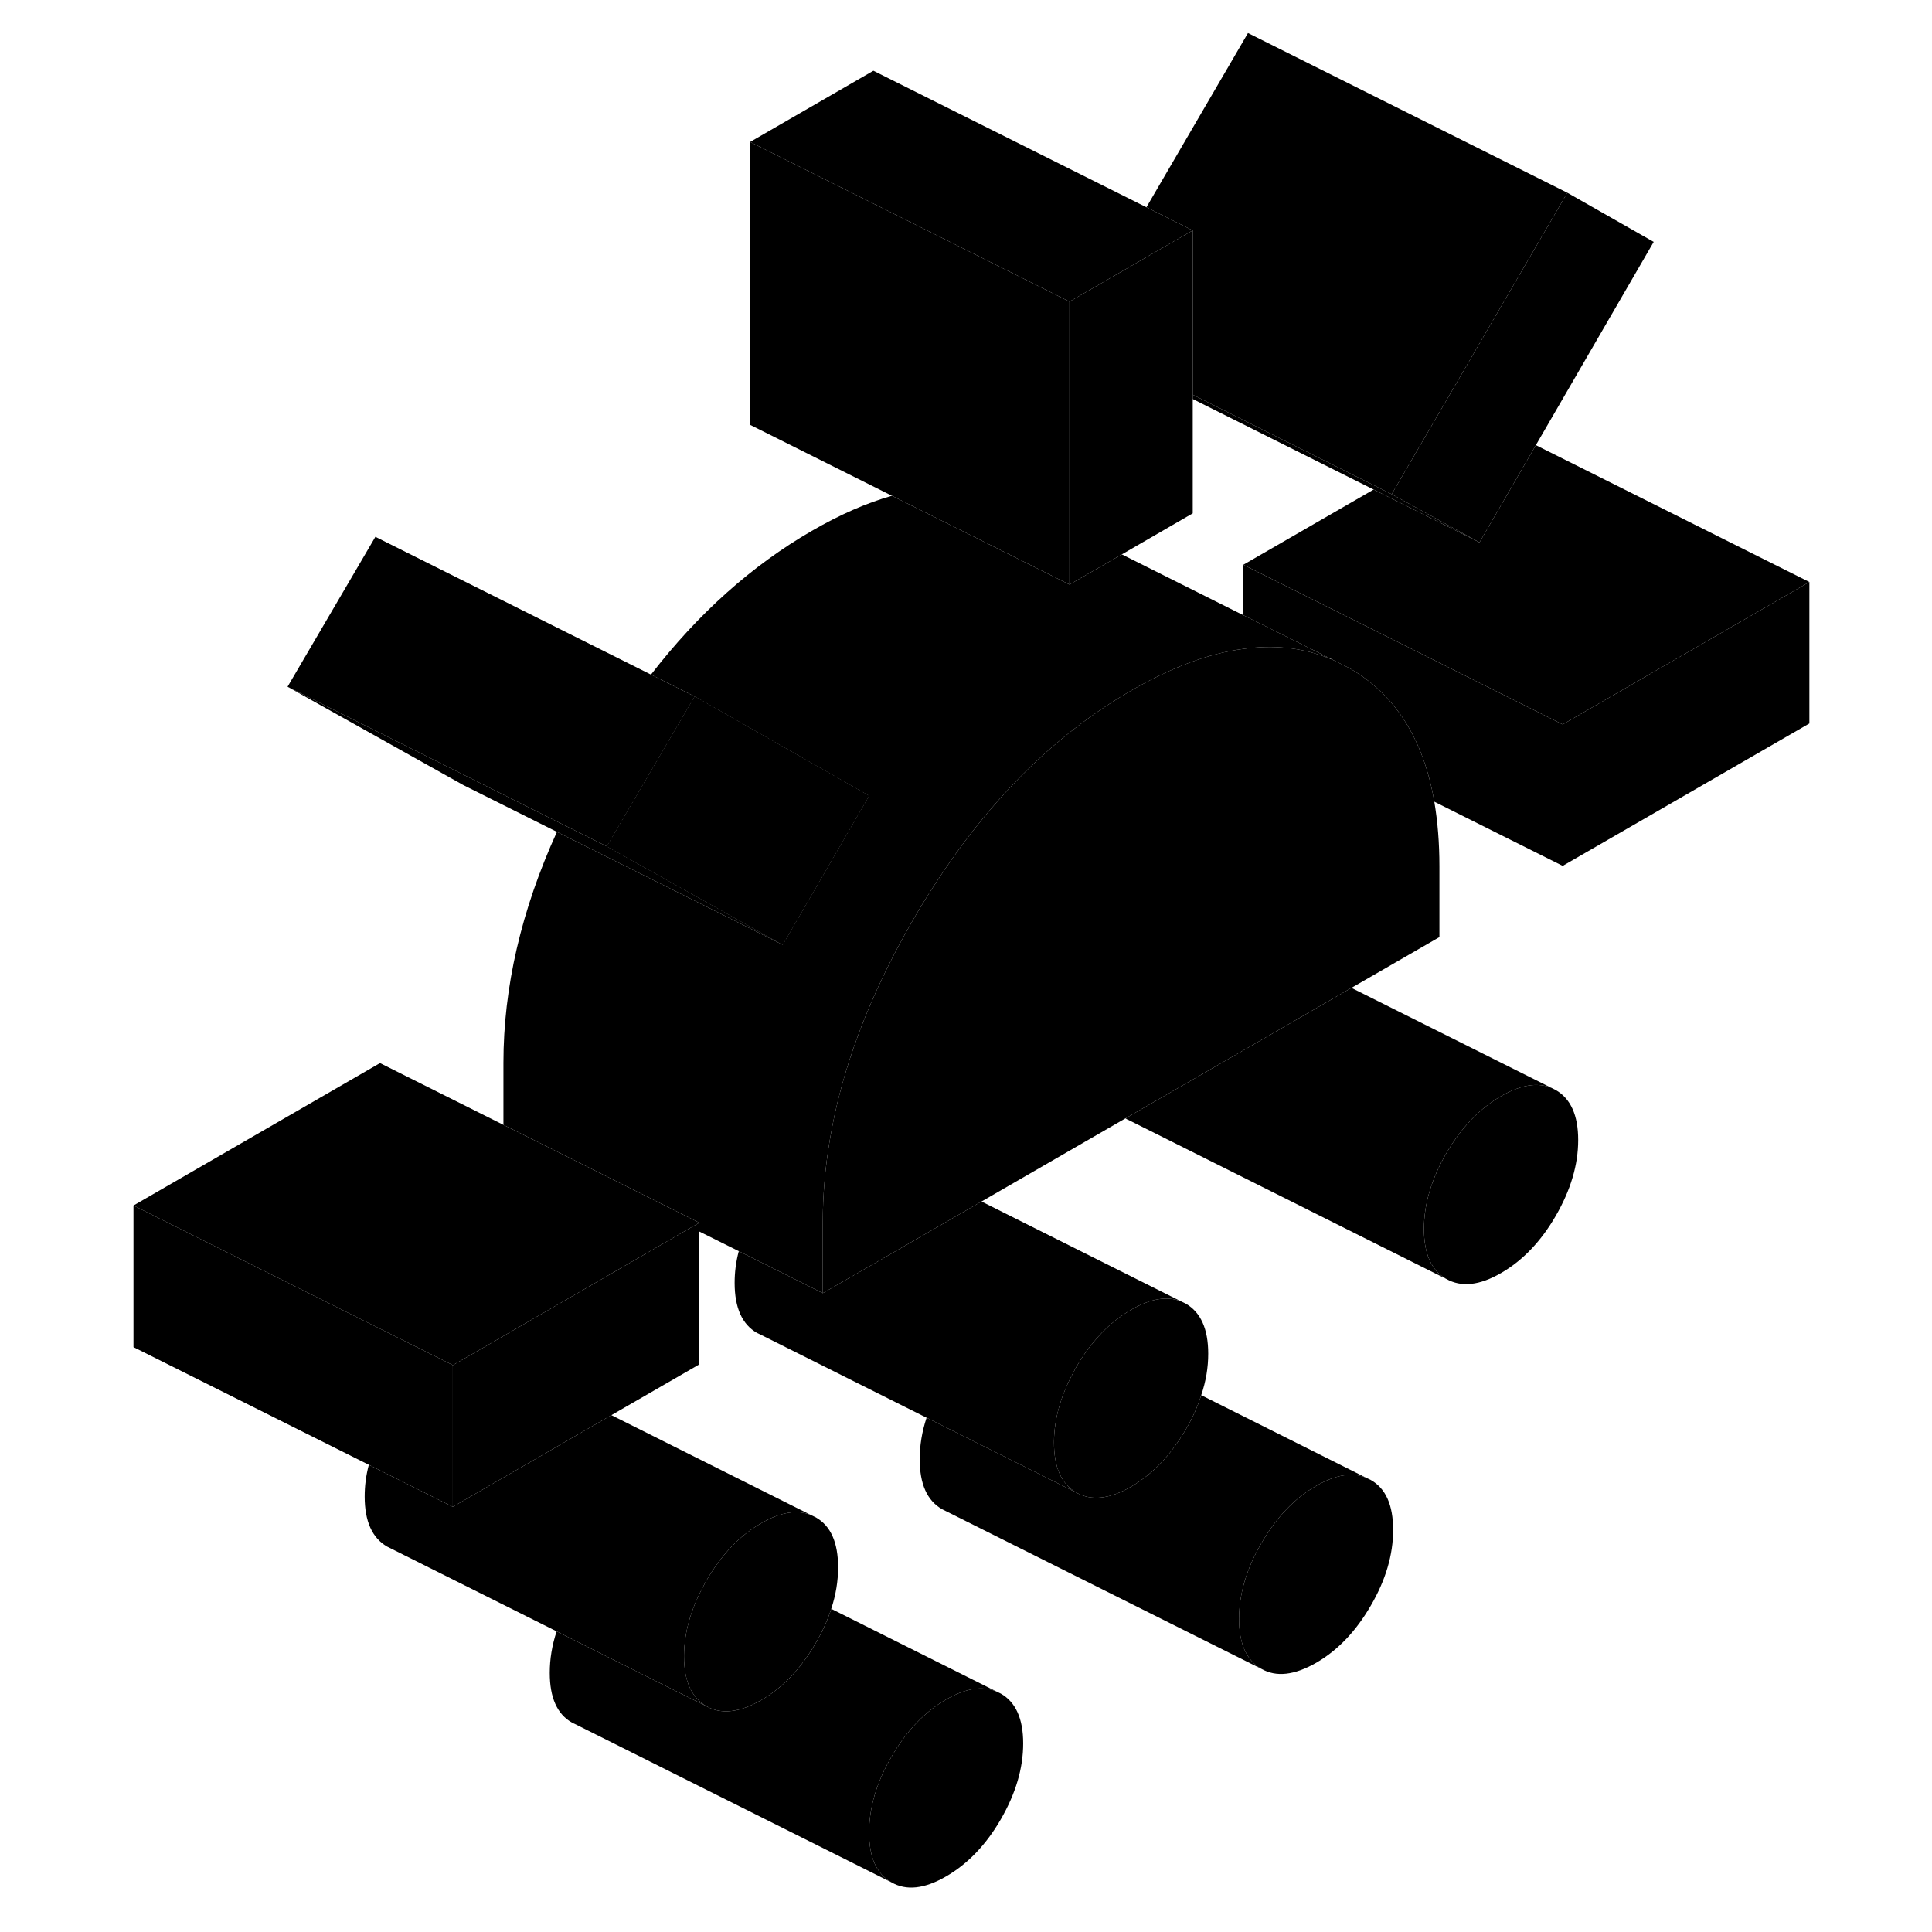 <svg width="24" height="24" viewBox="0 0 110 121" xmlns="http://www.w3.org/2000/svg" stroke-width="1px" stroke-linecap="round" stroke-linejoin="round">
    <path d="M38.01 43.62L32.51 53.01L43.52 59.17L48.93 49.84L38.01 43.62ZM92.37 45.37V54.23L107.82 45.31V36.45L92.37 45.37Z" class="pr-icon-iso-solid-stroke" stroke-linejoin="round"/>
    <path d="M58.581 109.19C58.581 110.75 58.111 112.33 57.181 113.94C56.251 115.55 55.1 116.74 53.751 117.52C52.401 118.3 51.261 118.43 50.331 117.89C49.391 117.36 48.931 116.32 48.931 114.77C48.931 113.22 49.391 111.64 50.331 110.03C51.261 108.42 52.401 107.22 53.751 106.44C54.961 105.74 56.011 105.57 56.891 105.93L57.181 106.07C58.111 106.6 58.581 107.64 58.581 109.19Z" class="pr-icon-iso-solid-stroke" stroke-linejoin="round"/>
    <path d="M81.751 95.82C81.751 97.37 81.291 98.95 80.351 100.56C79.421 102.17 78.281 103.36 76.931 104.14C75.571 104.92 74.43 105.05 73.501 104.52C72.561 103.98 72.101 102.94 72.101 101.39C72.101 99.84 72.561 98.26 73.501 96.65C74.43 95.04 75.571 93.84 76.931 93.06C78.141 92.36 79.191 92.19 80.061 92.55L80.351 92.69C81.291 93.22 81.751 94.26 81.751 95.82Z" class="pr-icon-iso-solid-stroke" stroke-linejoin="round"/>
    <path d="M93.341 71.4C93.341 72.95 92.871 74.53 91.941 76.14C91.011 77.75 89.861 78.95 88.51 79.73C87.16 80.51 86.021 80.63 85.081 80.1C84.151 79.57 83.681 78.52 83.681 76.97C83.681 75.42 84.151 73.84 85.081 72.23C86.021 70.62 87.16 69.43 88.51 68.65C89.721 67.95 90.781 67.77 91.661 68.13L91.941 68.27C92.871 68.81 93.341 69.85 93.341 71.4Z" class="pr-icon-iso-solid-stroke" stroke-linejoin="round"/>
    <path d="M84.65 54.26V58.69L79.14 61.87L72.03 65.98L64.99 70.04L55.971 75.25L48.86 79.36L46.03 80.99V76.56C46.03 74.89 46.17 73.21 46.45 71.52C47.19 66.98 48.94 62.35 51.68 57.62C52.12 56.85 52.58 56.11 53.05 55.39C56.35 50.28 60.22 46.38 64.64 43.67C64.87 43.53 65.1 43.39 65.34 43.25C67.86 41.8 70.2 40.92 72.37 40.64C74.25 40.37 76.01 40.56 77.63 41.19C77.76 41.24 77.89 41.29 78.02 41.35L79 41.84C81.87 43.48 83.65 46.27 84.33 50.21C84.54 51.45 84.65 52.79 84.65 54.26Z" class="pr-icon-iso-solid-stroke" stroke-linejoin="round"/>
    <path d="M98.07 15.15L90.69 27.88L87.82 32.83L87.16 33.97L81.66 30.95L82.49 29.53L92.66 12.07L98.07 15.15Z" class="pr-icon-iso-solid-stroke" stroke-linejoin="round"/>
    <path d="M38.01 43.62L32.51 53.01L43.52 59.17L48.93 49.84L38.01 43.62Z" class="pr-icon-iso-solid-stroke" stroke-linejoin="round"/>
    <path d="M80.061 92.55C79.191 92.19 78.141 92.36 76.931 93.06C75.571 93.84 74.43 95.04 73.501 96.65C72.561 98.26 72.101 99.84 72.101 101.39C72.101 102.94 72.561 103.98 73.501 104.52L53.781 94.66L53.501 94.52C52.56 93.98 52.101 92.94 52.101 91.39C52.101 90.53 52.24 89.67 52.531 88.79L59.251 92.15L61.911 93.48C62.841 94.01 63.991 93.89 65.341 93.11C66.691 92.32 67.831 91.13 68.77 89.52C69.191 88.8 69.511 88.09 69.731 87.38L80.061 92.55Z" class="pr-icon-iso-solid-stroke" stroke-linejoin="round"/>
    <path d="M91.66 68.13C90.78 67.77 89.72 67.95 88.51 68.65C87.16 69.43 86.02 70.62 85.08 72.23C84.15 73.84 83.68 75.42 83.68 76.97C83.68 78.52 84.15 79.57 85.08 80.1L65.37 70.24L65.08 70.1C65.08 70.1 65.02 70.06 64.99 70.04L72.03 65.98L79.14 61.87L91.66 68.13Z" class="pr-icon-iso-solid-stroke" stroke-linejoin="round"/>
    <path d="M77.67 41.17L77.63 41.19C76.01 40.56 74.25 40.37 72.37 40.64C70.2 40.92 67.86 41.8 65.34 43.25C65.1 43.39 64.87 43.53 64.64 43.67C60.22 46.38 56.35 50.28 53.05 55.39C52.58 56.11 52.12 56.85 51.68 57.62C48.94 62.35 47.19 66.98 46.45 71.52C46.17 73.21 46.03 74.89 46.03 76.56V80.99L40.77 78.36L38.3 77.13V76.58L26.54 70.7L26.03 70.45V66.56C26.03 61.85 27.14 57.02 29.38 52.1L43.52 59.17L48.93 49.84L38.01 43.62L35.27 42.25C38.24 38.41 41.6 35.41 45.34 33.25C47.1 32.23 48.77 31.5 50.36 31.05L61.48 36.61L62.87 35.81L64.76 34.72L72.37 38.53L77.67 41.17Z" class="pr-icon-iso-solid-stroke" stroke-linejoin="round"/>
    <path d="M92.66 12.07L82.49 29.53L81.66 30.95L80.78 30.51L69.2 24.72V14.43L66.3 12.98L72.66 2.07L92.66 12.07Z" class="pr-icon-iso-solid-stroke" stroke-linejoin="round"/>
    <path d="M69.2 14.43L63.56 17.69L61.48 18.89L49.2 12.75L41.48 8.89L49.2 4.43L69.2 14.43Z" class="pr-icon-iso-solid-stroke" stroke-linejoin="round"/>
    <path d="M43.52 59.17L29.38 52.1L23.52 49.17L12.51 43.01L23.81 48.66L29.62 51.57L32.51 53.01L43.52 59.17Z" class="pr-icon-iso-solid-stroke" stroke-linejoin="round"/>
    <path d="M38.3 76.58V85.45L32.79 88.63L25.68 92.74L22.86 94.37V85.5L24.221 84.72L37.79 76.87L38.3 76.58Z" class="pr-icon-iso-solid-stroke" stroke-linejoin="round"/>
    <path d="M38.3 76.58L37.79 76.87L24.221 84.72L22.86 85.5L22.41 85.27L11.09 79.62L2.86 75.5L18.3 66.58L26.03 70.45L26.54 70.7L38.3 76.58Z" class="pr-icon-iso-solid-stroke" stroke-linejoin="round"/>
    <path d="M22.86 85.5V94.37L2.86 84.37V75.5L11.09 79.62L22.41 85.27L22.86 85.5Z" class="pr-icon-iso-solid-stroke" stroke-linejoin="round"/>
    <path d="M38.01 43.62L32.51 53.01L29.62 51.57L23.81 48.66L12.51 43.01L18.01 33.62L35.27 42.25L38.01 43.62Z" class="pr-icon-iso-solid-stroke" stroke-linejoin="round"/>
    <path d="M107.82 36.45L92.37 45.37L72.37 35.37L80.53 30.66L87.16 33.97L87.82 32.83L90.69 27.88L107.82 36.45Z" class="pr-icon-iso-solid-stroke" stroke-linejoin="round"/>
    <path d="M92.37 45.37V54.23L84.33 50.21C83.65 46.27 81.87 43.48 79 41.84L78.02 41.35L77.67 41.17L72.37 38.53V35.37L92.37 45.37Z" class="pr-icon-iso-solid-stroke" stroke-linejoin="round"/>
    <path d="M61.48 18.89V36.61L41.48 26.61V8.89L49.2 12.75L61.48 18.89Z" class="pr-icon-iso-solid-stroke" stroke-linejoin="round"/>
    <path d="M69.2 14.43V32.15L64.76 34.72L62.87 35.81L61.48 36.61V18.89L63.56 17.69L69.2 14.43Z" class="pr-icon-iso-solid-stroke" stroke-linejoin="round"/>
    <path d="M87.16 33.97L80.53 30.66L69.2 24.99V24.72L80.78 30.51L81.66 30.95L87.16 33.97Z" class="pr-icon-iso-solid-stroke" stroke-linejoin="round"/>
    <path d="M68.481 81.51C67.6 81.15 66.55 81.33 65.34 82.03C64.48 82.53 63.7 83.19 63.02 84.02C62.62 84.49 62.25 85.02 61.91 85.61C61.85 85.71 61.8 85.81 61.75 85.91C60.94 87.39 60.53 88.84 60.51 90.26V90.35C60.51 91.9 60.98 92.95 61.91 93.48L59.25 92.15L52.53 88.79L42.2 83.62L41.91 83.48C40.98 82.95 40.51 81.9 40.51 80.35C40.51 79.69 40.59 79.03 40.77 78.36L46.03 80.99L48.86 79.36L55.971 75.25L68.481 81.51Z" class="pr-icon-iso-solid-stroke" stroke-linejoin="round"/>
    <path d="M70.17 84.78C70.17 85.64 70.031 86.5 69.731 87.38C69.51 88.09 69.19 88.8 68.77 89.52C67.83 91.13 66.69 92.32 65.34 93.11C63.99 93.89 62.84 94.01 61.91 93.48C60.98 92.95 60.51 91.9 60.51 90.35V90.26C60.53 88.84 60.94 87.39 61.75 85.91C61.8 85.81 61.85 85.71 61.91 85.61C62.25 85.02 62.62 84.49 63.02 84.02C63.7 83.19 64.48 82.53 65.34 82.03C66.55 81.33 67.6 81.15 68.481 81.51L68.77 81.65C69.7 82.19 70.17 83.23 70.17 84.78Z" class="pr-icon-iso-solid-stroke" stroke-linejoin="round"/>
    <path d="M56.891 105.93C56.011 105.57 54.961 105.74 53.751 106.44C52.401 107.22 51.261 108.42 50.331 110.03C49.391 111.64 48.931 113.22 48.931 114.77C48.931 116.32 49.391 117.36 50.331 117.89L30.621 108.03L30.331 107.89C29.391 107.36 28.931 106.32 28.931 104.77C28.931 103.91 29.071 103.05 29.361 102.17L36.071 105.53L38.741 106.86C39.671 107.39 40.811 107.26 42.171 106.48C43.521 105.7 44.661 104.51 45.591 102.9C46.011 102.18 46.331 101.47 46.56 100.76L56.891 105.93Z" class="pr-icon-iso-solid-stroke" stroke-linejoin="round"/>
    <path d="M45.3 94.89C44.43 94.53 43.38 94.7 42.17 95.4C41.3 95.9 40.53 96.56 39.84 97.4C39.44 97.88 39.081 98.41 38.74 98.99C38.681 99.09 38.63 99.19 38.58 99.29C37.77 100.77 37.36 102.22 37.34 103.64V103.73C37.34 105.28 37.81 106.32 38.74 106.86L36.07 105.53L29.36 102.17L19.02 97L18.741 96.86C17.811 96.32 17.34 95.28 17.34 93.73C17.34 93.07 17.42 92.41 17.6 91.74L22.86 94.37L25.68 92.74L32.79 88.63L45.3 94.89Z" class="pr-icon-iso-solid-stroke" stroke-linejoin="round"/>
    <path d="M46.99 98.16C46.99 99.02 46.85 99.88 46.56 100.76C46.33 101.47 46.01 102.18 45.59 102.9C44.66 104.51 43.52 105.7 42.17 106.48C40.81 107.26 39.67 107.39 38.74 106.86C37.81 106.32 37.34 105.28 37.34 103.73V103.64C37.36 102.22 37.77 100.77 38.58 99.29C38.63 99.19 38.681 99.09 38.74 98.99C39.081 98.41 39.44 97.88 39.84 97.4C40.53 96.56 41.3 95.9 42.17 95.4C43.38 94.7 44.43 94.53 45.3 94.89L45.59 95.03C46.53 95.56 46.99 96.61 46.99 98.16Z" class="pr-icon-iso-solid-stroke" stroke-linejoin="round"/>
</svg>